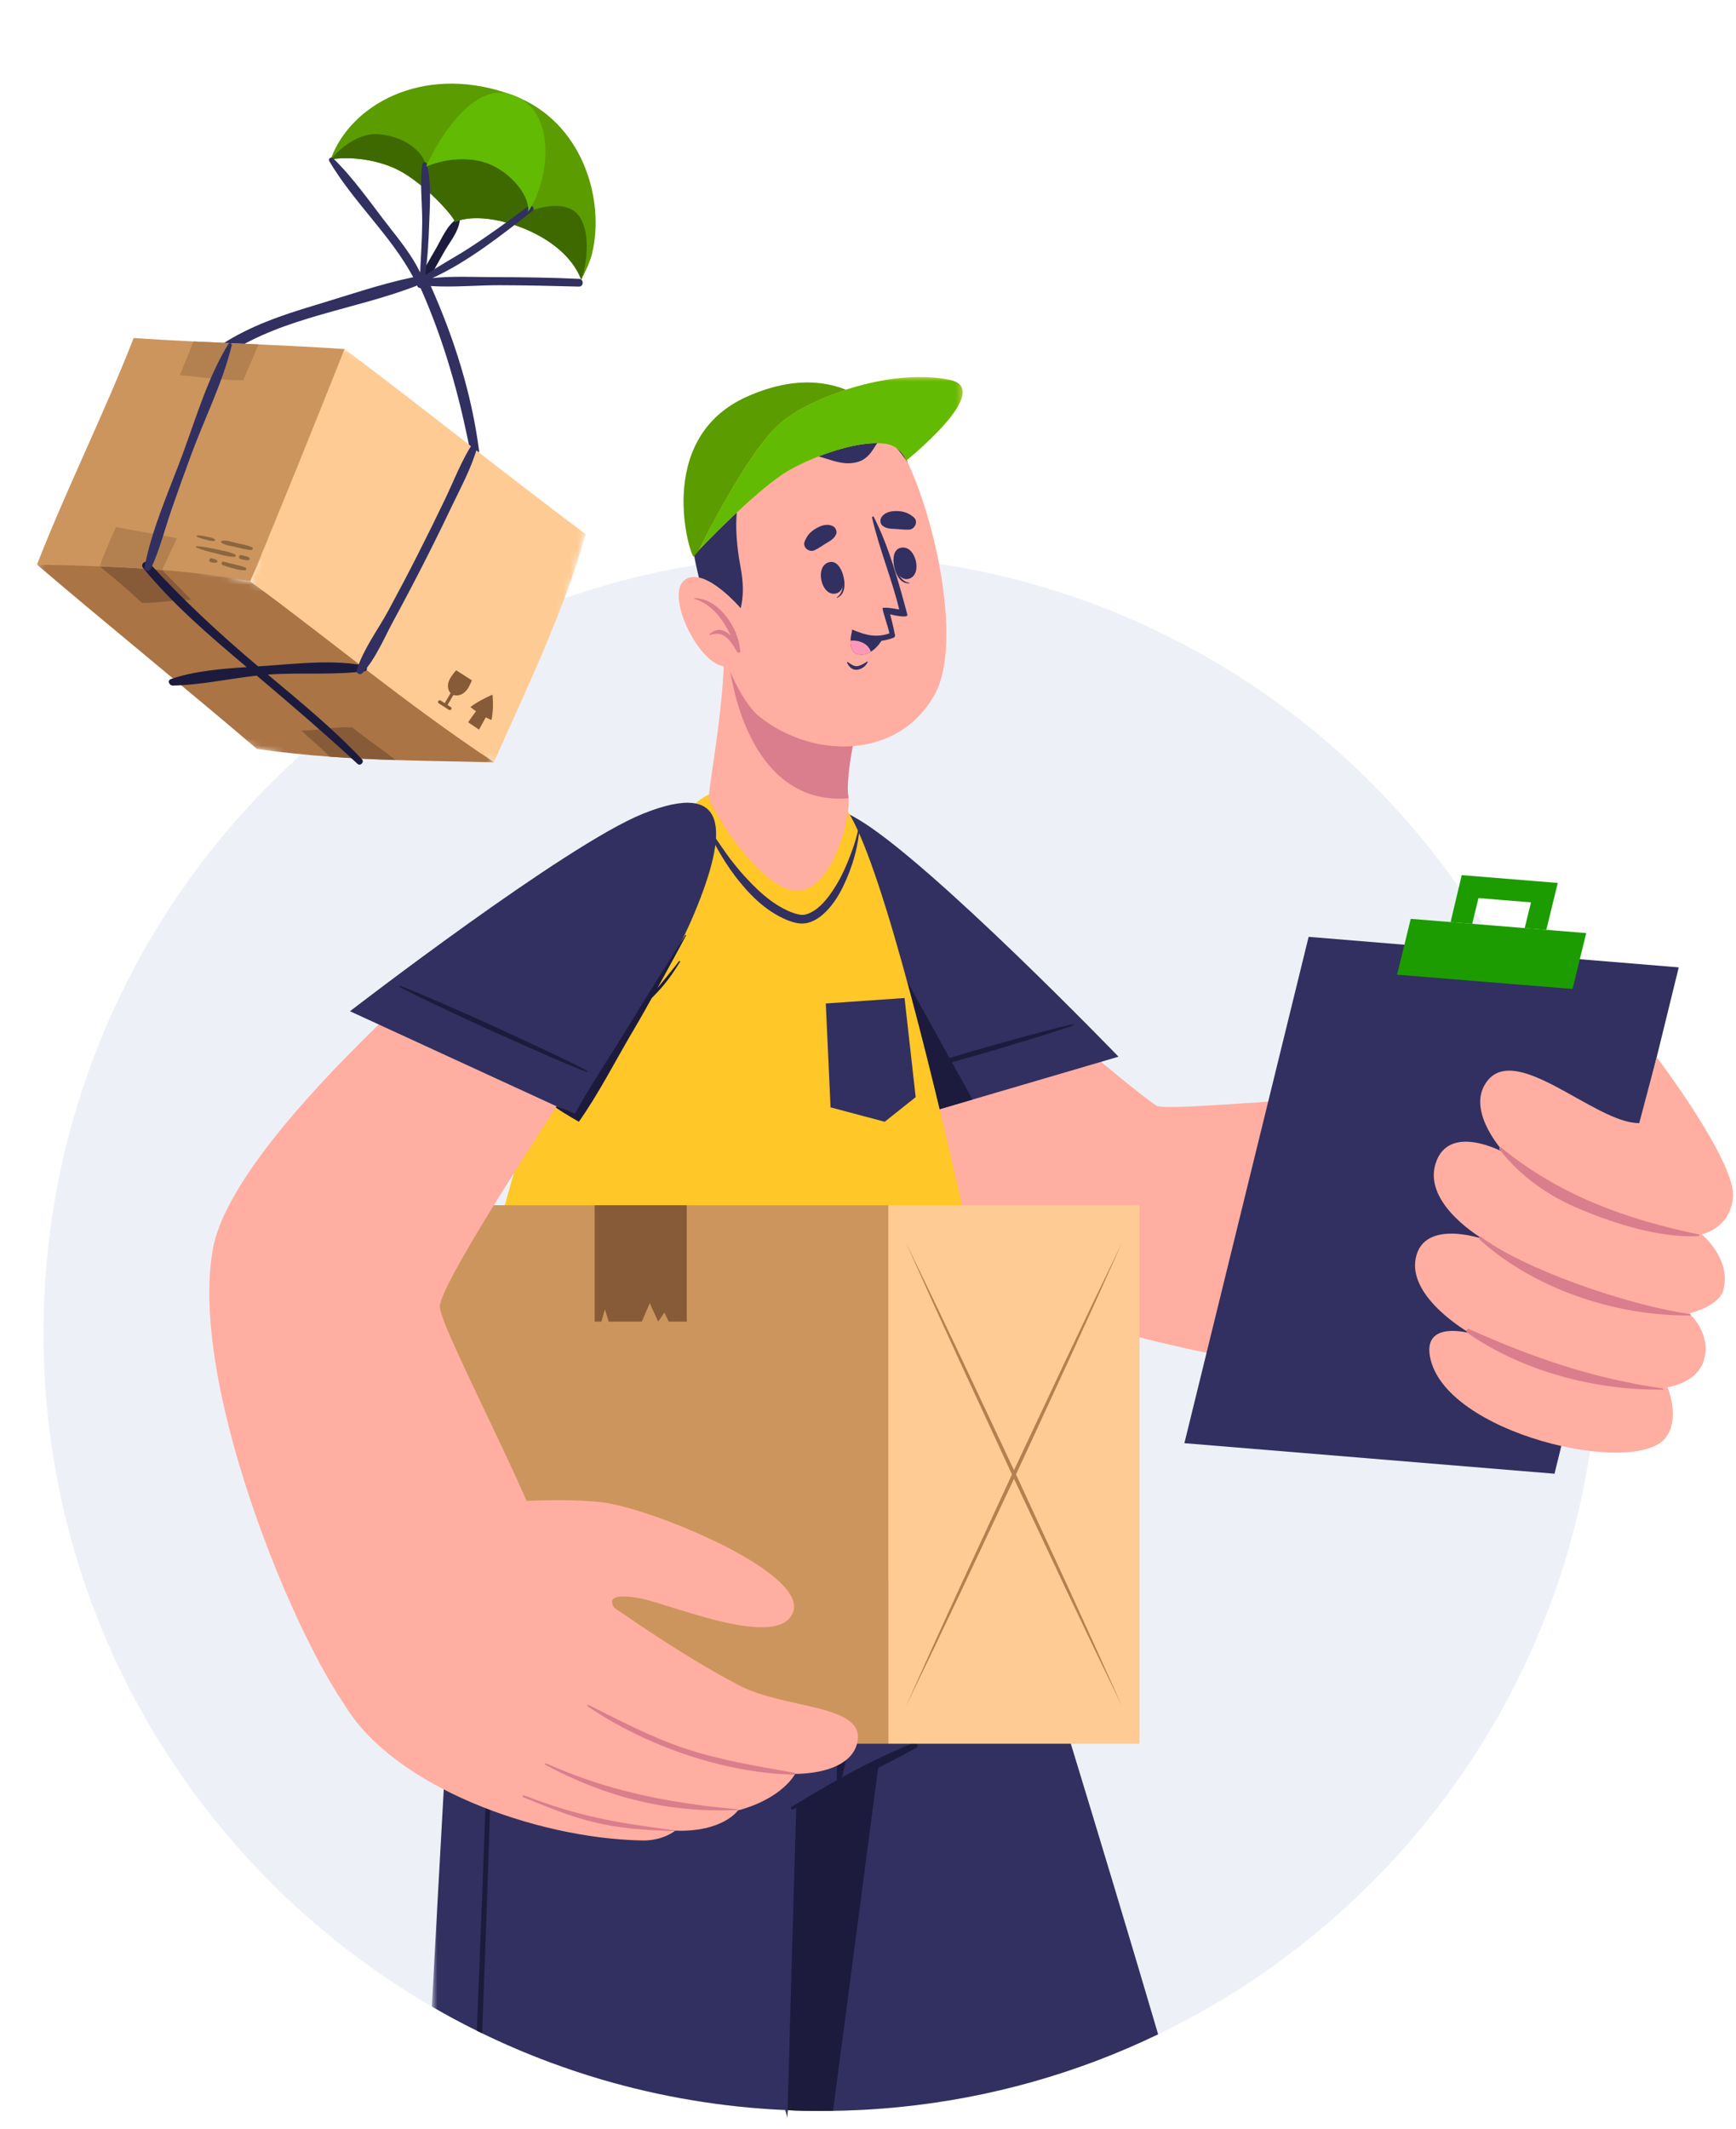 <svg fill="none" height="304" viewBox="0 0 248 304" width="248" xmlns="http://www.w3.org/2000/svg" xmlns:xlink="http://www.w3.org/1999/xlink"><mask id="a" height="102" maskUnits="userSpaceOnUse" width="47" x="86" y="201"><path clip-rule="evenodd" d="m132.12 201.335h-45.824v101.111h45.824z" fill="#fff" fill-rule="evenodd"/></mask><mask id="b" height="102" maskUnits="userSpaceOnUse" width="76" x="61" y="201"><path clip-rule="evenodd" d="m136.97 201.335h-75.278v101.111h75.278z" fill="#fff" fill-rule="evenodd"/></mask><mask id="c" height="26" maskUnits="userSpaceOnUse" width="39" x="99" y="53"><path clip-rule="evenodd" d="m137.527 53.842h-37.726v24.76h37.726z" fill="#fff" fill-rule="evenodd"/></mask><mask id="d" height="26" maskUnits="userSpaceOnUse" width="39" x="99" y="53"><path clip-rule="evenodd" d="m137.527 53.842h-37.726v24.76h37.726z" fill="#fff" fill-rule="evenodd"/></mask><mask id="e" height="43" maskUnits="userSpaceOnUse" width="75" x="0" y="74"><path clip-rule="evenodd" d="m6.968 74.766 67.794 19.44-6.272 21.873-67.794-19.44z" fill="#fff" fill-rule="evenodd"/></mask><mask id="f" height="62" maskUnits="userSpaceOnUse" width="58" x="31" y="48"><path clip-rule="evenodd" d="m45.565 48.805 42.48 12.181-14.015 48.876-42.48-12.181z" fill="#fff" fill-rule="evenodd"/></mask><path clip-rule="evenodd" d="m6.204 190.359c0 17.213 3.914 33.51 10.901 48.047.783 1.641 1.608 3.248 2.475 4.84.025.042.042.092.076.135 2.155 3.964 4.545 7.786 7.163 11.447.261.362.522.715.783 1.078 2.037 2.786 4.2 5.471 6.49 8.055 1.22 1.381 2.483 2.735 3.771 4.058.413.429.834.85 1.255 1.271.47.471.95.934 1.43 1.389 1.818 1.742 3.695 3.425 5.631 5.025 2.786 2.34 5.69 4.528 8.704 6.582.008.009.018.009.025.016 2.205 1.508 4.47 2.93 6.785 4.26 2.096 1.221 4.242 2.373 6.431 3.452.253.126.497.251.749.37 3.157 1.531 6.397 2.921 9.714 4.15 2.408.892 4.848 1.709 7.332 2.441 8.392 2.458 17.197 3.964 26.289 4.369.076.016.151.016.227.016.025.009.05.009.084 0 1.591.076 3.19.11 4.798.11.564 0 1.128-.009 1.692-.018 1.069-.007 2.138-.041 3.198-.092.531-.016 1.052-.042 1.583-.075 1.549-.093 3.081-.211 4.613-.362 13.156-1.305 25.639-4.899 37.046-10.396 4.965-2.391 9.738-5.143 14.267-8.225 3.922-2.667 7.668-5.58 11.212-8.719 4.512-3.99 8.695-8.342 12.508-13.005 12.265-15.026 20.674-33.317 23.721-53.367.48-3.123.825-6.297 1.035-9.505.025-.421.051-.841.067-1.262.111-2.011.169-4.04.169-6.085 0-1.44-.025-2.862-.084-4.285-.009-.328-.026-.656-.042-.985-.009-.235-.017-.471-.034-.708-.194-3.761-.581-7.482-1.153-11.135-.093-.615-.194-1.221-.295-1.827-.05-.278-.093-.555-.143-.841-.842-4.672-1.978-9.251-3.384-13.704-.143-.463-.295-.926-.446-1.389-1.7-5.143-3.763-10.118-6.162-14.899-.766-1.532-1.573-3.047-2.415-4.538-.75-1.346-1.532-2.667-2.341-3.981-.387-.631-.782-1.262-1.186-1.885-.758-1.17-1.532-2.323-2.332-3.461-17.037-24.343-43.586-41.547-74.259-46.202-1.103-.168-2.214-.32-3.325-.455-1.052-.135-2.113-.244-3.174-.345-.134-.008-.269-.025-.404-.034-.345-.035-.69-.059-1.035-.093-2.938-.227-5.901-.345-8.897-.345-3.957 0-7.862.21-11.718.614-1.902.194-3.787.447-5.664.741l-.506.077c-52.862 8.551-93.224 54.403-93.224 109.68z" fill="#edf1f7" fill-rule="evenodd"/><path clip-rule="evenodd" d="m86.523 201.335s1.406 5.387 3.687 14.15c.791 3.039 1.692 6.49 2.678 10.269.26 1.01.529 2.037.8 3.09.479 1.843.976 3.754 1.489 5.723.96 3.696 1.97 7.585 3.022 11.625.244.934.48 1.869.732 2.82.093.379.194.749.295 1.136.077.295.152.598.227.901.59 2.273 1.188 4.579 1.793 6.911.042.185.094.37.143.555.194.741.379 1.481.582 2.231 3.341 12.946 6.869 26.591 10.151 39.394.101.412.21.816.311 1.22.026.101.05.202.076.295.008-.101.008-.194.008-.295 1.592.076 3.19.11 4.798.11.564 0 1.128-.009 1.692-.018 1.069-.007 2.138-.041 3.199-.092.531-.016 1.052-.042 1.583-.075 1.548-.093 3.081-.211 4.612-.362 13.157-1.305 25.64-4.899 37.046-10.396-4.117-13.974-8.477-28.417-12.475-41.515-.388-1.263-.766-2.508-1.145-3.737-2.189-7.181-4.251-13.872-6.078-19.765-1.102-3.577-2.121-6.861-3.029-9.773-.077-.235-.152-.471-.22-.698-2.643-8.502-4.284-13.704-4.284-13.704z" fill="#313060" fill-rule="evenodd"/><g mask="url(#a)"><path clip-rule="evenodd" d="m86.296 201.335s1.397 5.353 3.669 14.074c.8 3.063 1.701 6.541 2.695 10.345.252.985.513 1.987.782 3.014.472 1.81.96 3.687 1.457 5.623 1.195 4.595 2.466 9.511 3.796 14.621.093.345.186.699.27 1.052.083.303.159.605.244.909.589 2.281 1.187 4.604 1.8 6.952.051.195.102.397.143.59l.607 2.298c3.443 13.334 7.079 27.408 10.446 40.531.1.37.194.74.277 1.102.018-.261.018-.53.026-.791.008-.101.008-.194.008-.295 1.591.076 3.19.11 4.799.11.564 0 1.127-.009 1.691-.018.32-2.457.649-4.957.977-7.474.168-1.212.327-2.432.488-3.653 1.642-12.491 3.35-25.429 4.975-37.837.034-.261.067-.53.101-.791.024-.21.059-.421.083-.631.094-.69.177-1.372.27-2.054.177-1.372.354-2.736.531-4.091.092-.699.184-1.389.278-2.079.075-.581.15-1.162.227-1.742.707-5.372 1.38-10.573 2.028-15.514 1.195-9.167 2.273-17.441 3.156-24.251z" fill="#1c1b3d" fill-rule="evenodd"/></g><g mask="url(#b)"><path clip-rule="evenodd" d="m85.918 296.975c8.392 2.458 17.198 3.965 26.288 4.368.101.371.194.741.278 1.103.017-.261.017-.53.025-.791.009-.102.009-.194.009-.295.007-.404.025-.817.034-1.22.286-10.64.572-20.741.799-28.384.042-1.608.084-3.098.126-4.47.144-5.067.245-8.41.27-9.107v-.135c5.092-3.123 9.2-5.16 11.801-6.347 1.986-.909 3.098-1.305 3.098-1.305.092-.269.185-.538.269-.808.068-.186.126-.378.185-.572.362-1.094.699-2.222 1.019-3.359.682-2.365 1.296-4.798 1.86-7.265.059-.251.11-.504.168-.766.901-4.048 1.642-8.147 2.248-12.061 2.045-13.174 2.576-24.226 2.576-24.226h-70.438s-.379 6.313-.968 16.44c-.151 2.482-.303 5.202-.471 8.114-.295 4.975-.615 10.522-.951 16.439-.084 1.464-.168 2.963-.253 4.478-.042.733-.084 1.465-.126 2.206-.118 2.146-.244 4.327-.37 6.54-.556 9.975-1.145 20.556-1.7 31.01 2.096 1.221 4.242 2.373 6.43 3.451.253.127.497.252.75.371 3.156 1.531 6.397 2.921 9.714 4.15 2.407.892 4.848 1.709 7.332 2.441z" fill="#313060" fill-rule="evenodd"/></g><path clip-rule="evenodd" d="m69.351 258.221c-.396 10.598-.8 21.195-1.23 31.793.253.126.497.251.75.37.294-7.508.572-15.017.825-22.525.108-3.132.21-6.263.303-9.394.109-3.148.202-6.305.294-9.453.119-3.897.236-7.803.345-11.7.11-3.822.219-7.635.338-11.456.076-2.754.151-5.506.236-8.259v-.008c.024-1.01.058-2.02.092-3.03.042-1.473.085-2.937.127-4.411.007-.277-.421-.252-.429.017-.051 1.473-.101 2.946-.144 4.42-.033.892-.058 1.783-.092 2.676v.016c-.093 2.863-.195 5.716-.286 8.579-.135 3.98-.269 7.963-.412 11.943-.127 3.738-.253 7.476-.387 11.213-.109 3.073-.219 6.136-.328 9.209z" fill="#1c1b3d" fill-rule="evenodd"/><path clip-rule="evenodd" d="m130.52 248.918c-6.071 2.412-11.886 5.705-17.433 9.131-.217.134-.053.474.183.359 5.882-2.858 11.889-5.611 17.607-8.789.45-.249.109-.886-.357-.701z" fill="#1c1b3d" fill-rule="evenodd"/><path clip-rule="evenodd" d="m134.046 219.65c-.527 2.836-1.215 5.643-1.827 8.462-.575 2.645-.998 5.343-1.697 7.959-.678 2.535-1.758 4.859-3.706 6.67-1.038.963-2.182 1.818-3.287 2.702-.597.475-1.242.932-1.861 1.415.08-.375.145-.755.213-1.142.188-1.075.37-2.151.552-3.227.4-2.389.783-4.782 1.148-7.177.72-4.704 1.383-9.461 2.364-14.119.041-.191-.245-.263-.293-.074-1.172 4.617-2.467 9.184-3.488 13.84-.501 2.284-2.288 13.559-2.367 14.356-.081.825-.15 1.65-.18 2.479-.029.815-.19 1.729-.002 2.53.048.206.297.173.384.033.004.003.007.006.011.008.411-.717.514-1.655.718-2.449.206-.805.389-1.621.534-2.439.051-.295.092-.597.135-.9 1.11-.675 2.143-1.566 3.181-2.319 1.119-.81 2.26-1.599 3.317-2.49 2.028-1.707 3.294-3.798 4.049-6.326.784-2.624 1.026-5.394 1.328-8.103.359-3.204.62-6.424 1.068-9.616.026-.189-.257-.267-.294-.073z" fill="#1c1b3d" fill-rule="evenodd"/><path clip-rule="evenodd" d="m113.846 128.921c2.751 10.688 13.676 35.102 32.021 55.239 7.091 7.769 63.226 15.994 69.153 14.294 4.147-1.19 16.308-37.091 12.35-40.107-7.422-5.655-60.074.923-62.161-.439-3.186-2.097-24.021-19.046-37.015-34.52-9.482-11.277-18.903-12.254-14.348 5.533z" fill="#ffaea1" fill-rule="evenodd"/><path clip-rule="evenodd" d="m125.84 160.878 33.949-9.969s-27.037-27.986-37.311-33.972c-11.562-6.737-12.478.649-9.34 12.976 3.139 12.326 12.702 30.965 12.702 30.965l-51.207 67.264z" fill="#313060" fill-rule="evenodd"/><path clip-rule="evenodd" d="m153.243 146.283c-1.227.163-11.856 3.104-14.152 3.793-2.297.689-11.711 3.415-14.022 4.325-.103.04-.07.191.042.17 2.43-.456 11.932-3.18 14.286-3.833 2.352-.653 12.804-3.797 13.905-4.301.095-.042.026-.165-.059-.154z" fill="#1c1b3d" fill-rule="evenodd"/><path clip-rule="evenodd" d="m138.933 157.025-13.087 3.847s-9.563-18.635-12.706-30.952c-2.293-9.01-2.421-15.393 2.188-15.53z" fill="#1c1b3d" fill-rule="evenodd"/><path clip-rule="evenodd" d="m60.863 225.917c-.001-.008 88.026-.422 88.026-.415.005 1.726-19.095-98.393-28.293-110.39-1.97-2.565-15.42-5.807-21.493-.155-26.609 24.767-38.236 112.079-38.241 110.96z" fill="#ffc727" fill-rule="evenodd"/><path clip-rule="evenodd" d="m129.221 142.529-11.25.781.679 14.837 7.739 2.053 4.421-3.511z" fill="#313060" fill-rule="evenodd"/><path clip-rule="evenodd" d="m114.704 127.138c-4.188 1.011-10.387-6.937-13.403-12.914-.205-.41.553-4.632 1.233-9.804.4-3.141.772-6.647.879-9.871.019-.662 20.057 5.589 20.057 5.589s-2.215 6.692-2.367 12.314c-.009.469.023.908.094 1.327.005.061.019.135.022.221.326 2.526-2.035 12.056-6.515 13.138z" fill="#ffaea1" fill-rule="evenodd"/><path clip-rule="evenodd" d="m121.203 113.778c0 .065.013.143.013.221-.634.065-1.322.077-2.073.039-11.892-.662-14.535-15.664-15.014-19.459 3.575.635 19.341 5.558 19.341 5.558s-2.215 6.698-2.371 12.32c0 .466.026.906.104 1.321z" fill="#da7d8c" fill-rule="evenodd"/><path clip-rule="evenodd" d="m99.659 70.368c-1.705 7.304 3.457 27.728 8.856 31.999 7.828 6.19 19.954 6.02 25.039-3.231 4.929-8.968-2.27-35.466-8.236-39.275-8.789-5.61-23.139-.28-25.659 10.508z" fill="#ffaea1" fill-rule="evenodd"/><path clip-rule="evenodd" d="m120.158 81.397c-.023-.051-.091.092-.075.148.384 1.366.595 2.996-.538 3.762-.036.024-.015.092.031.074 1.467-.591 1.166-2.751.582-3.984z" fill="#313060" fill-rule="evenodd"/><path clip-rule="evenodd" d="m118.572 80.263c-2.257.381-1.33 4.866.761 4.514 2.058-.347 1.131-4.832-.761-4.514z" fill="#313060" fill-rule="evenodd"/><path clip-rule="evenodd" d="m127.648 79.963c-.001-.055.122.043.131.1.243 1.399.758 2.961 2.109 3.162.042.007.053.077.005.081-1.579.1-2.239-1.979-2.245-3.343z" fill="#313060" fill-rule="evenodd"/><path clip-rule="evenodd" d="m128.588 78.255c2.2-.631 3.3 3.815 1.262 4.4-2.006.576-3.106-3.871-1.262-4.4z" fill="#313060" fill-rule="evenodd"/><path clip-rule="evenodd" d="m116.378 78.578c.579-.28 1.068-.635 1.611-.971.615-.38 1.143-.619 1.455-1.303.167-.369-.048-.922-.39-1.117-.796-.457-1.663-.179-2.421.247-.823.461-1.338 1.029-1.682 1.905-.335.85.664 1.607 1.427 1.238z" fill="#313060" fill-rule="evenodd"/><path clip-rule="evenodd" d="m129.856 75.638c-.643.027-1.241-.055-1.878-.094-.721-.045-1.299-.005-1.897-.461-.322-.245-.393-.834-.185-1.169.485-.779 1.382-.944 2.25-.925.944.018 1.666.274 2.384.884.696.591.174 1.73-.674 1.766z" fill="#313060" fill-rule="evenodd"/><path clip-rule="evenodd" d="m121.127 94.56c.401.257.824.636 1.338.575.492-.06 1.013-.395 1.421-.659.04-.025.096.012.076.06-.251.607-.942 1.098-1.609 1.119-.652.019-1.075-.46-1.347-1.004-.037-.076.063-.127.121-.09z" fill="#313060" fill-rule="evenodd"/><path clip-rule="evenodd" d="m121.729 90.098c1.028 1.046 2.307 1.468 3.593 1.453.575-.003 1.159-.103 1.718-.274.112-.025.221-.061.318-.104.099-.033.187-.063.295-.109.158-.057.219-.21.214-.369l-.003-.01c-.01-.051-.02-.091-.042-.14l-.002-.009-.027-.122c-.192-1.076-.632-2.682-.632-2.682.432.115 2.61.6 2.463.048-1.233-4.571-2.602-9.653-4.793-13.941-.066-.145-.291-.062-.247.088 1.01 4.439 2.795 8.671 3.881 13.114-.686-.11-1.816-.344-2.374-.216-.142.075.906 3.088.953 3.578 0 0 .004.021.001.053-1.75.601-3.218.338-5.212-.509-.12-.057-.21.059-.104.152z" fill="#313060" fill-rule="evenodd"/><path clip-rule="evenodd" d="m126.297 90.865s-.684 1.476-1.887 2.206c-.444.27-.945.444-1.515.412-1.171-.062-1.408-1.075-1.384-1.988.017-.752.222-1.437.222-1.437s1.933 1.182 4.564.806z" fill="#313060" fill-rule="evenodd"/><path clip-rule="evenodd" d="m124.409 93.072c-.443.27-.944.444-1.514.412-1.17-.062-1.408-1.075-1.384-1.988 1.214-.124 2.559.44 2.898 1.576z" fill="#fe97b8" fill-rule="evenodd"/><path clip-rule="evenodd" d="m129.686 66.061c-1.123-1.608-2.367-3.205-3.5-3.337-1.133-.131-1.301 2.599-3.682 3.257-3.217.89-5.409-1.782-10.035-1.165-6.642.887-8.406 6.949-6.658 16.275 1.56 8.33-3.295 10.139-3.295 10.139s-6.792-17.68-2.873-24.799c3.918-7.119 15.204-12.221 24.34-8.068 3.33 1.514 5.703 7.698 5.703 7.698z" fill="#313060" fill-rule="evenodd"/><path clip-rule="evenodd" d="m106.031 87.104s-5.249-6.27-8.133-4.341c-2.885 1.928 1.469 11.3 5.14 12.315 3.672 1.014 4.678-2.367 4.678-2.367z" fill="#ffaea1" fill-rule="evenodd"/><path clip-rule="evenodd" d="m99.212 85.418c-.057 0-.061.081-.01.097 2.581.794 4.096 2.991 5.224 5.309-.822-.859-1.876-1.276-3.036-.286-.06.052.011.149.08.127 1.002-.307 1.754-.195 2.516.563.539.537.936 1.241 1.345 1.879.136.213.528.059.421-.191-.007-.018-.017-.037-.026-.056-.214-3.184-3.072-7.42-6.514-7.442z" fill="#da7d8c" fill-rule="evenodd"/><path clip-rule="evenodd" d="m128.314 62.039c-2.021-.088-12.729 2.325-17.16 5.347-4.43 3.022-11.668 11.65-12.04 12.102-.372.453-6.034-16.867 7.726-22.902 14.992-6.577 21.474 5.454 21.474 5.454z" fill="#5b9c00" fill-rule="evenodd"/><g mask="url(#c)"><path clip-rule="evenodd" d="m99.801 78.602s7.072-14.401 11.803-18.293c4.731-3.893 16.254-7.816 24.2-6.018 6.197 1.403-6.311 11.457-6.311 11.457s-.781-1.957-2.759-2.327c-3.84-.719-10.396 1.685-14.003 3.732-4.537 2.577-12.93 11.449-12.93 11.449z" fill="#ffc727" fill-rule="evenodd"/></g><g mask="url(#d)"><path clip-rule="evenodd" d="m99.801 78.602s7.072-14.401 11.803-18.293c4.731-3.893 16.254-7.816 24.2-6.018 6.197 1.403-6.311 11.457-6.311 11.457s-.781-1.957-2.759-2.327c-3.84-.719-10.396 1.685-14.003 3.732-4.537 2.577-12.93 11.449-12.93 11.449z" fill="#62ba03" fill-rule="evenodd"/></g><g clip-rule="evenodd" fill-rule="evenodd"><path d="m126.933 249.01h-69.427v-76.882h69.427z" fill="#ffc727"/><path d="m126.933 249.01h-69.427v-76.882h69.427z" fill="#cc955d"/><path d="m162.781 249.014h-35.849v-76.885h35.849z" fill="#ffc727"/><path d="m162.781 249.014h-35.849v-76.885h35.849z" fill="#fecb94"/><path d="m98.11 188.743h-1.469-1.105l-.63-1.279-.883 1.279-1.199-2.633-1.136 2.633h-3.25-1.483l-.536-1.757-.505 1.757h-.965v-16.614h13.162z" fill="#875b37"/><path d="m160.312 243.718c-2.655-5.467-5.288-10.951-7.893-16.455l-7.778-16.536-7.677-16.609c-2.548-5.546-5.067-11.111-7.562-16.693 2.655 5.467 5.288 10.95 7.893 16.454l7.777 16.537 7.677 16.609c2.547 5.545 5.065 11.111 7.563 16.693z" fill="#b3804f"/><path d="m160.312 177.425c-2.498 5.582-5.016 11.147-7.563 16.693l-7.677 16.609-7.777 16.537c-2.605 5.504-5.238 10.987-7.893 16.454 2.495-5.583 5.014-11.147 7.562-16.693l7.677-16.609 7.778-16.536c2.605-5.504 5.238-10.987 7.893-16.455z" fill="#b3804f"/><path d="m83.101 121.536c-16.933 12.743-49.793 41.283-52.667 56.724-3.773 20.26 13.484 60.11 20.847 67.81 4.972 5.201 26.847-13.905 28.156-18.693s-16.449-37.038-16.599-40.746c-.15-3.709 22.591-37.639 32.45-52.688 12.436-18.983 2.147-23.194-12.186-12.407z" fill="#ffaea1"/><path d="m88.145 230.12c-1.547-1.792-.617-2.615 3.514-1.811 4.181.805 19.798 7.496 21.67 1.834 1.889-5.68-20.367-14.785-27.348-15.599-6.981-.829-18.56.318-18.56.318 3.973 2.643 12.997 9.973 20.725 15.258z" fill="#ffaea1"/><path d="m49.241 243.488c7.011 11.701 27.342 19.075 42.513 19.356 2.976.056 4.715-1.404 4.715-1.404 6.797.246 8.955-2.889 8.955-2.889 6.403-1.709 8.167-5.219 8.167-5.219s7.985.203 8.907-4.602c1.053-5.386-10.365-4.617-16.903-8.034-14.979-7.829-34.081-23.147-38.176-25.835z" fill="#ffaea1"/><path d="m84.132 243.524c4.455 2.216 8.772 4.508 13.503 6.111 5.19 1.757 10.479 2.576 15.844 3.546.167.03.143.266-.027.262-9.988-.217-21.185-4.103-29.424-9.719-.199-.135-.12-.312.104-.2z" fill="#da7d8c"/><path d="m78.093 251.878c4.455 1.915 12.302 5.233 27.347 6.511.049.004.058.089.003.093-9.878.468-18.789-1.777-27.44-6.393-.269-.143-.206-.338.09-.211z" fill="#da7d8c"/><path d="m74.932 256.428c7.697 2.97 12.925 3.868 21.509 4.972.048.007.051.094-.003.092-9.886-.232-13.447-1.436-21.645-4.814-.281-.116-.161-.366.14-.25z" fill="#da7d8c"/><path d="m82.142 159.205-32.145-14.788s30.811-23.768 41.843-28.2c12.418-4.989 12.254 2.452 7.36 14.192-4.894 11.741-17.059 28.796-17.059 28.796z" fill="#313060"/><path d="m57.146 140.79c1.191.338 11.28 4.789 13.452 5.805 2.173 1.016 11.092 5.079 13.247 6.314.096.054.041.198-.066.162-2.338-.804-11.345-4.877-13.578-5.865-2.234-.988-12.12-5.614-13.136-6.273-.085-.056 0-.166.082-.143z" fill="#1c1b3d"/><path d="m79.605 158.015c.999.375 2.534 1.021 2.534 1.021 2.37-4.338 5.215-8.464 7.773-12.692 2.604-4.307 5.332-8.524 7.987-12.797.041-.066.14-.005.103.064-1.349 2.513-2.703 5.015-4.081 7.503.226-.28.456-.558.68-.838.803-1.001 1.633-1.975 2.401-3.002.064-.086.204-.004.145.089-.686 1.094-1.395 2.184-2.216 3.18-.578.704-1.201 1.362-1.832 2.014-.8 1.422-1.587 2.85-2.425 4.257-2.565 4.309-5.084 9.288-7.98 13.387 0 0-2.185-1.239-3.216-1.979-.127-.09-.019-.261.127-.207z" fill="#1c1b3d"/><path d="m169.198 206.105 52.874 4.361 17.748-72.314-52.873-4.36z" fill="#313060"/><path d="m199.585 139.2 25.066 2.036 1.951-7.979-25.069-2.036z" fill="#1c9c00"/><path d="m207.227 131.688 3.086.251.898-3.68 7.502.609-.899 3.679 3.087.251 1.637-6.703-13.718-1.114z" fill="#1c9c00"/><path d="m247.565 171.032c-.467 4.519-4.472 5.24-4.472 5.24s4.314 3.524 3.094 7.991c-.627 2.296-4.849 3.312-4.849 3.312s3.334 2.976 2.005 6.881c-1.059 3.109-5.13 3.663-5.13 3.663s1.865 4.345-.229 7.167c-4.248 5.725-31.756-.501-33.712-11.596-.912-5.171 5.726-3.285 5.726-3.285s-8.889-5.017-7.75-10.721c1.138-5.703 9.612-2.734 9.612-2.734s-8.57-4.936-6.793-10.73c1.85-6.033 9.818-1.61 9.818-1.61s-5.179-5.531-2.802-9.656c3.924-6.81 15.723 5.508 22.093 5.442l2.497-9.419s11.41 15.049 10.892 20.055z" fill="#ffaea1"/><path d="m237.582 198.3c.092.014.092.146-.005.148-9.548.156-20.085-2.597-27.955-8.103-.258-.181-.077-.679.246-.535 9.197 4.124 17.688 7.051 27.714 8.49z" fill="#da7d8c"/><path d="m241.458 187.663c.109.016.086.197-.033.197-9.839.109-21.622-3.319-29.946-10.735-.286-.253-.287-.768.064-.5 5.909 4.511 20.884 9.79 29.915 11.038z" fill="#da7d8c"/><path d="m214.447 163.879c8.258 6.801 17.864 10.271 28.243 12.417.135.027.081.217-.037.223-5.364.335-11.838-1.723-16.739-3.75-4.695-1.941-8.54-4.636-11.705-8.601-.123-.154.061-.434.238-.289z" fill="#da7d8c"/><path d="m122.828 117.426c-.289 1.566-.72 3.09-1.291 4.559-.546 1.475-1.183 2.916-1.972 4.255-.798 1.322-1.698 2.611-2.846 3.517-.575.44-1.202.781-1.851.886-.525.081-1.308-.154-1.971-.425-2.778-1.148-5.071-3.409-7.115-5.738-.514-.591-.991-1.215-1.482-1.83-.453-.643-.928-1.273-1.367-1.93-.437-.656-.897-1.304-1.322-1.974-.408-.678-.83-1.351-1.266-2.022 1.197 2.954 2.719 5.797 4.658 8.379 1.951 2.546 4.281 4.975 7.424 6.29.801.286 1.589.605 2.652.466.927-.161 1.726-.629 2.384-1.181 1.313-1.124 2.216-2.533 2.938-3.986 1.42-2.913 2.329-6.067 2.427-9.266z" fill="#313060"/><path d="m65.678 31.491c.024-.198-.242-.347-.403-.24-1.404.934-2.124 2.718-2.939 4.153-.953 1.677-2.03 3.359-2.69 5.176-.187.515.537.743.824.361 1.208-1.604 2.102-3.485 3.125-5.214.797-1.347 1.894-2.659 2.083-4.236z" fill="#1c1b3d"/><path d="m83.029 39.94c-1.352-3.607-5.109-6.214-8.99-7.617-5.09-1.841-8.264-1.061-9.021-.593-.349-1.073-4.424-5.487-7.983-7.374-3.097-1.641-7.403-2.076-9.808-1.563.102-.294.219-.589.346-.876 3.247-7.489 13.647-12.86 25.784-8.279 9.807 3.696 13.109 14.765 11.228 22.57-.298 1.226-1.01 2.712-1.556 3.732z" fill="#5b9c00"/><path d="m83.03 39.94c-1.352-3.606-5.11-6.214-8.99-7.617-5.09-1.841-8.264-1.061-9.021-.593-.349-1.073-4.424-5.487-7.983-7.374-3.097-1.641-7.403-2.076-9.808-1.563 0 0 3.105-4.023 7.059-3.608 3.954.41 6.388 2.813 6.57 4.614 0 0 3.466-1.67 7.515-.84 4.048.83 7.433 4.854 7.059 7.309 0 0 3.965-1.77 6.428-.231 2.463 1.535 2.314 6.784 1.171 9.903z" fill="#3d6900"/><path d="m82.717 39.824c-3.977-.182-7.96-.245-11.94-.244-2.939.001-6.039-.182-9.005.134 5.103-2.341 9.979-6.2 14.298-9.595.46-.361-.166-.988-.621-.649-2.765 2.059-5.546 4.079-8.437 5.959-2.042 1.327-4.25 2.466-6.248 3.863-.006-.005-.011-.008-.017-.013.352-2.466.486-4.957.571-7.446.093-2.76.338-5.731-.344-8.425-.1-.391-.607-.273-.655.079-.37 2.721.02 5.585-.004 8.335-.02 2.365-.191 4.721-.293 7.082-1.146-2.358-2.791-4.424-4.409-6.49-2.578-3.292-5.029-6.889-8.023-9.812-.274-.267-.76.058-.553.407 3.478 5.891 8.747 10.541 11.995 16.576-4.81 1.007-9.583 2.674-14.268 4.075-4.575 1.368-9.058 2.908-13.089 5.522-.866.562.123 1.82.981 1.264 8.121-5.262 18.107-6.221 26.989-9.687.088.136.221.203.366.217 3.386 7.569 5.582 15.386 7.17 23.525.155.795 1.353.625 1.249-.184-1.04-8.077-3.565-16.035-6.89-23.465 3.23.207 6.582-.125 9.793-.12 3.792.006 7.581.102 11.372.197.711.018.721-1.072.011-1.104z" fill="#313060"/></g><g mask="url(#e)"><path clip-rule="evenodd" d="m5.286 80.632c8.634 7.406 22.28 18.51 31.429 26.336 3.564.504 7.026.848 10.387 1.096 3.229.24 6.363.385 9.397.48 4.959.163 9.652.204 14.06.323-9.797-7.723-24.172-18.131-34.806-25.847-8.611-2.242-22.31-2.959-30.467-2.387z" fill="#aa7445" fill-rule="evenodd"/></g><path clip-rule="evenodd" d="m14.228 80.889c2.117 1.715 4.071 3.329 6.042 5.211 2.306.042 4.749-.472 7.056-.43-1.326-1.338-2.845-2.929-4.171-4.266-3.03-.564-5.845-.5-8.927-.515z" fill="#875b37" fill-rule="evenodd"/><path clip-rule="evenodd" d="m5.286 80.632c2.928.062 5.923.137 8.942.256 2.964.114 5.954.279 8.927.515 4.28.347 8.52.843 12.598 1.616 4.898-10.709 9.732-20.973 13.464-33.166-3.975-.281-8.111-.481-12.279-.669-3.098-.142-6.217-.27-9.297-.419-2.9-.144-5.764-.3-8.545-.496-4.21 10.789-9.605 21.573-13.811 32.363z" fill="#cc955d" fill-rule="evenodd"/><g mask="url(#f)"><path clip-rule="evenodd" d="m35.754 83.021c4.771-11.441 8.664-21.131 13.465-33.169 11.62 8.684 22.812 17.745 34.433 26.43-2.979 10.999-9.195 23.666-13.092 32.584-13.263-8.883-22.23-16.558-34.806-25.845z" fill="#fecb94" fill-rule="evenodd"/></g><path clip-rule="evenodd" d="m25.697 53.579c1.026.039 6.162.807 9.059.713.73-1.701 1.456-3.404 2.182-5.107-3.099-.141-6.217-.27-9.297-.419-.603 1.489-1.146 2.84-1.944 4.814z" fill="#b3804f" fill-rule="evenodd"/><path clip-rule="evenodd" d="m14.228 80.889c2.965.113 5.954.279 8.927.515.713-1.517 1.426-3.034 2.137-4.545-2.923-.564-5.782-1.018-8.704-1.585-.82 1.707-1.655 3.707-2.36 5.616z" fill="#b3804f" fill-rule="evenodd"/><path clip-rule="evenodd" d="m43.089 104.343c.977 1.024 2.994 2.581 4.013 3.72 3.23.241 6.362.386 9.396.481-1.725-1.419-4.45-3.239-6.175-4.658-3.022-.117-4.952.467-7.234.457z" fill="#875b37" fill-rule="evenodd"/><path clip-rule="evenodd" d="m67.197 100.983c.825-.655 2.075-1.302 3.159-1.781.125 1.261.088 2.44-.14 3.621-.287-.115-.558-.241-.819-.376-.323.584-.645 1.169-.967 1.754-.515-.349-1.03-.697-1.545-1.046.329-.534.743-1.049 1.112-1.574-.27-.192-.536-.391-.801-.598z" fill="#875b37" fill-rule="evenodd"/><path clip-rule="evenodd" d="m65.165 95.727c-.413.468-.899 1.081-1.087 1.676-.189.595-.077 1.333.427 1.7.546.396 1.352.215 1.859-.23.507-.445.786-1.088 1.05-1.71-.694-.425-1.554-1.011-2.248-1.437z" fill="#875b37" fill-rule="evenodd"/><path clip-rule="evenodd" d="m62.95 100.047c.194.125.388.25.582.375.303-.517.605-1.034.907-1.552.155-.266.537.027.383.291-.296.507-.592 1.013-.888 1.52.159.103.319.206.478.309.26.167-.032.549-.291.382-.487-.314-.974-.629-1.461-.943-.26-.167.032-.549.291-.382z" fill="#875b37" fill-rule="evenodd"/><path clip-rule="evenodd" d="m21.346 80.413c4.823 5.306 10.015 10.097 15.486 14.725.013.011.025.021.037.031.439-.029.876-.058 1.304-.089 4.441-.321 9.505-.886 13.898-.025.431.084.494.742.013.804-4.496.587-9.186.152-13.726.476-.031.002-.063.006-.093.008 4.622 3.876 9.331 7.723 13.461 12.119.348.371-.255.991-.635.64-4.695-4.344-9.531-8.487-14.411-12.613-3.995.44-8.03 1.343-11.997 1.42-.5.01-.839-.733-.263-.932 3.32-1.147 7.174-1.464 10.825-1.703-.029-.025-.058-.05-.088-.074-5.166-4.359-10.42-8.838-14.714-14.087-.47-.575.413-1.238.902-.7z" fill="#1c1b3d" fill-rule="evenodd"/><path clip-rule="evenodd" d="m55.446 87.261c1.438-2.652 2.841-5.323 4.208-8.012 1.368-2.689 2.701-5.395 4-8.118 1.236-2.594 2.29-5.381 3.862-7.792.271-.416.808-.008.699.397-.813 3.028-2.414 5.919-3.758 8.742-1.296 2.724-2.631 5.428-4.001 8.115-1.37 2.687-2.776 5.356-4.217 8.005-1.33 2.446-2.554 5.453-4.446 7.51-.36.392-.97.059-.809-.459.911-2.931 2.994-5.682 4.462-8.389z" fill="#313060" fill-rule="evenodd"/><path clip-rule="evenodd" d="m32.636 49.108c.132-.214.531-.06.47.189-1.276 5.303-3.858 10.414-5.75 15.526-.981 2.65-1.934 5.31-2.861 7.979-.965 2.784-1.695 5.778-2.951 8.44-.211.449-.997.318-.895-.226 1.027-5.471 3.531-10.973 5.455-16.188 1.923-5.211 3.608-10.973 6.531-15.72z" fill="#313060" fill-rule="evenodd"/><path clip-rule="evenodd" d="m31.684 77.238c.68-.136 1.374.152 2.041.305.761.174 1.579.285 2.285.624.175.084.108.373-.086.373-.783-.004-1.568-.263-2.328-.438-.667-.154-1.416-.198-1.97-.617-.084-.063-.046-.226.057-.246z" fill="#8c663f" fill-rule="evenodd"/><path clip-rule="evenodd" d="m28.18 76.466c.466-.02.92.082 1.372.184.393.088.847.123 1.155.396.061.053.036.162-.042.184-.397.11-.821-.056-1.213-.148-.452-.106-.905-.212-1.315-.434-.085-.045-.054-.178.042-.182z" fill="#8c663f" fill-rule="evenodd"/><path clip-rule="evenodd" d="m34.48 79.278c.225.047.451.101.673.158.164.043.315.078.404.207l.035.016c.151.066.091.325-.073.319-.012-0-.025-.001-.038-.002-.137.077-.288.044-.453.01-.225-.046-.451-.097-.675-.152-.356-.089-.231-.632.128-.556z" fill="#8c663f" fill-rule="evenodd"/><path clip-rule="evenodd" d="m28.097 77.997c.942.063 1.855.248 2.776.448.907.198 1.897.319 2.721.756.146.077.093.309-.072.315-.933.033-1.876-.29-2.778-.508-.916-.222-1.818-.453-2.692-.808-.097-.04-.057-.209.046-.202z" fill="#8c663f" fill-rule="evenodd"/><path clip-rule="evenodd" d="m31.959 80.211c1.015.31 2.138.453 3.117.848.189.076.104.385-.088.385-1.038-.003-2.164-.419-3.145-.726-.317-.099-.205-.606.117-.507z" fill="#8c663f" fill-rule="evenodd"/><path clip-rule="evenodd" d="m30.238 79.732c.125.032.257.056.38.095.055.018.116.042.168.069.065.033.116.09.182.117.157.065.094.34-.076.33-.072-.004-.143.025-.214.027-.06.002-.123-.003-.181-.011-.129-.019-.256-.053-.384-.08-.354-.074-.225-.636.126-.548z" fill="#8c663f" fill-rule="evenodd"/><path clip-rule="evenodd" d="m75.431 30.268c3.08-4.468 4.327-14.591-2.393-16.775-6.721-2.184-12.18 10.305-12.18 10.305s3.466-1.67 7.515-.84c4.048.83 7.433 4.854 7.059 7.309z" fill="#62ba03" fill-rule="evenodd"/></svg>